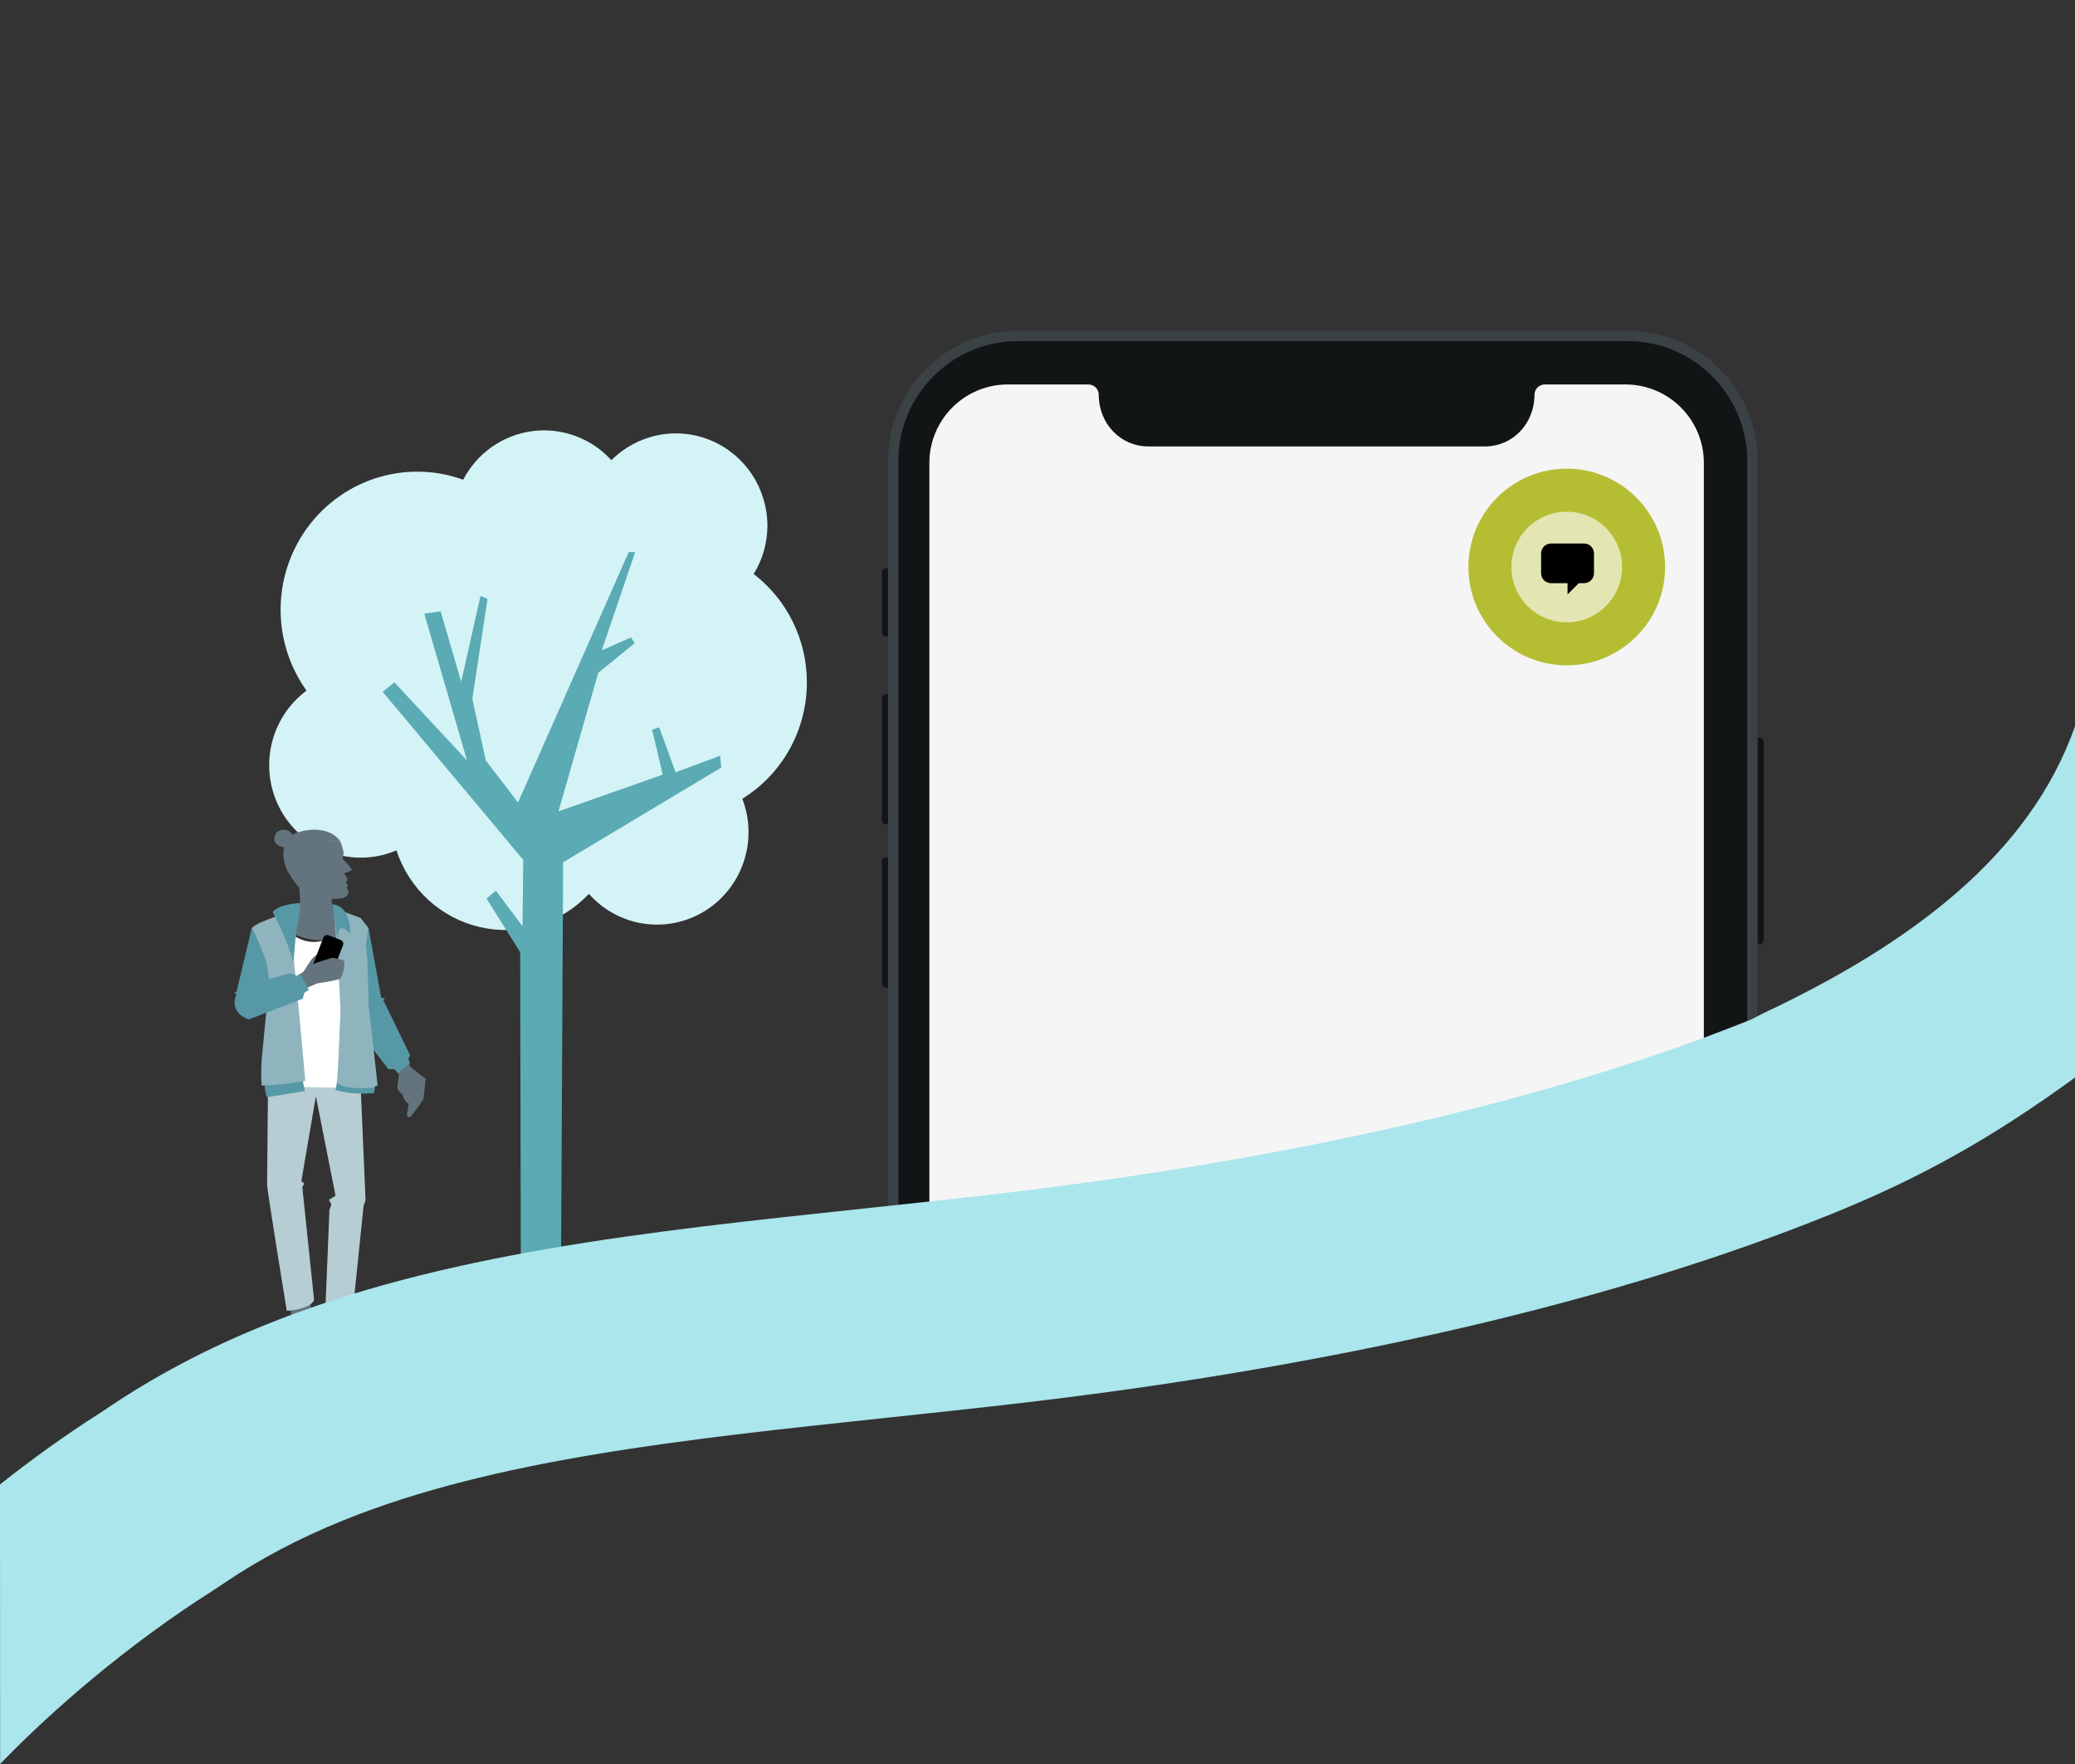<svg width="320" height="272" viewBox="0 0 320 272" fill="none" xmlns="http://www.w3.org/2000/svg">
<rect x="0" y="0" width="320" height="272" fill="#333333" stroke="none"/>
<g clip-path="url(#clip0)">
<path d="M124.433 105.227C124.436 101.99 123.697 98.796 122.273 95.896C120.85 92.996 118.781 90.469 116.228 88.512C117.603 86.29 118.337 83.724 118.348 81.103C118.351 78.286 117.527 75.531 115.982 73.186C114.437 70.841 112.238 69.011 109.665 67.926C107.091 66.841 104.257 66.551 101.52 67.092C98.782 67.632 96.265 68.979 94.285 70.963C92.756 69.283 90.849 67.999 88.726 67.219C86.603 66.439 84.326 66.186 82.085 66.481C79.845 66.776 77.708 67.61 75.854 68.914C74 70.218 72.483 71.952 71.431 73.972C69.159 73.147 66.763 72.726 64.35 72.73C60.467 72.729 56.66 73.812 53.348 75.86C50.036 77.907 47.349 80.838 45.583 84.331C43.816 87.823 43.039 91.741 43.337 95.651C43.635 99.561 44.997 103.312 47.273 106.49C44.484 108.56 42.545 111.592 41.824 115.01C41.102 118.429 41.648 121.996 43.359 125.034C45.07 128.073 47.825 130.371 51.103 131.492C54.38 132.614 57.951 132.48 61.138 131.118C62.099 134.056 63.797 136.693 66.068 138.771C68.339 140.849 71.104 142.296 74.094 142.973C77.084 143.649 80.197 143.531 83.128 142.63C86.059 141.729 88.709 140.075 90.819 137.831C93.023 140.316 96.021 141.941 99.29 142.423C102.559 142.904 105.892 142.212 108.707 140.466C111.522 138.721 113.642 136.033 114.697 132.87C115.752 129.708 115.674 126.272 114.479 123.162C117.52 121.285 120.033 118.649 121.776 115.508C123.519 112.368 124.434 108.827 124.433 105.227Z" fill="#D4F3F6"/>
<path d="M80.335 202.387L80.218 146.825L75.035 138.559L76.476 137.339L80.579 142.81L80.695 132.595L59.018 106.672L60.82 105.216L72.024 117.262L65.431 94.626L67.954 94.262L71.123 105.12L74.102 91.885L75.183 92.346L72.84 107.764L74.918 117.262L79.89 123.74L96.956 85.139H97.953L92.801 100.28L97.327 98.278L97.868 99.188L92.26 103.749L86.123 125.111L102.203 119.446L100.571 112.519L101.663 112.155L104.186 119.082L111.055 116.534L111.235 118.354L86.844 132.959L86.483 202.387H80.335Z" fill="#5AABB3"/>
<path d="M47.672 204.526L48.776 204.139C48.25 203.104 47.946 201.972 47.884 200.813L44.764 201.15L45.02 204.27L47.672 204.526Z" fill="#64747F"/>
<path d="M51.116 203.178L51.652 201.544L54.46 201.394L54.322 202.436L55.477 203.777L52.925 205.587L51.116 203.178Z" fill="#64747F"/>
<path d="M48.133 202.411C48.291 202.609 48.417 202.83 48.508 203.066C48.678 203.48 48.796 203.914 48.857 204.357C48.884 204.743 48.884 205.131 48.857 205.518L48.932 205.904C48.932 205.904 48.058 205.992 46.505 207.395C46.081 207.776 44.933 208.961 44.14 208.993C43.348 209.024 41.121 208.793 40.909 208.568C40.697 208.344 40.946 207.62 40.946 207.62L43.479 206.085L44.452 204.357C44.452 204.357 44.228 202.91 45.388 202.829C46.549 202.748 47.26 204.526 47.26 204.526L48.395 203.446L48.133 202.411Z" fill="#455560"/>
<path d="M51.383 202.386C50.908 202.757 50.546 203.253 50.335 203.818C50.125 204.383 50.075 204.995 50.192 205.587L50.098 206.179C51.088 206.571 52.157 206.725 53.218 206.628C55.8 207.027 58.432 206.994 61.004 206.529C61.004 206.529 61.147 205.905 61.004 205.649C61.004 205.649 57.26 204.682 56.886 204.613L55.563 203.584L53.342 204.345L51.209 202.985L51.383 202.386Z" fill="#455560"/>
<path d="M55.214 202.704C54.603 202.852 54.057 203.195 53.658 203.681C53.259 204.167 53.03 204.771 53.006 205.399L55.551 203.584L55.214 202.704Z" fill="#455560"/>
<path d="M55.532 165.508L41.346 165.633C41.346 165.633 41.202 181.991 41.19 182.708C41.177 183.426 44.222 202.124 44.222 202.124C44.222 202.124 47.803 201.93 48.439 200.464L46.617 182.995L46.948 182.521L46.474 182.116L48.714 169.045L51.746 184.374L50.735 184.998L51.103 185.722L50.81 186.539L50.186 201.6L54.484 201.375L56.075 185.903L56.375 185.079L55.532 165.508Z" fill="#B6CDD3"/>
<path d="M44.178 143.279L45.712 167.61L53.343 167.735C53.343 167.735 54.621 157.129 54.11 155.638C53.598 154.147 52.681 143.691 52.681 143.691C52.681 143.691 48.146 147.434 44.178 143.285" fill="white"/>
<path d="M47.459 134.364C47.459 134.364 47.316 132.206 47.341 131.912C47.366 131.619 46.892 129.049 46.892 129.049C46.892 129.049 51.995 129.629 52.463 129.729C52.707 130.31 52.891 130.914 53.012 131.532L52.837 132.449C53.361 132.935 53.836 133.472 54.253 134.052C54.291 134.264 53.056 134.676 53.056 134.676C53.056 134.676 51.421 136.779 49.088 136.51C48.37 136.429 47.459 134.377 47.459 134.377" fill="#64747F"/>
<path d="M45.145 143.903C45.652 142.375 46.034 140.808 46.287 139.218C46.356 138.594 45.931 134.433 45.931 134.433C46.25 134.429 46.566 134.374 46.867 134.27C46.867 134.27 47.791 136.31 48.545 136.822C49.356 137.064 50.196 137.194 51.041 137.209L51.203 139.667C51.637 141.407 51.976 143.169 52.22 144.945C52.22 144.945 47.884 145.475 45.139 143.903" fill="#64747F"/>
<path d="M44.521 134.638C43.932 133.61 43.651 132.434 43.71 131.251C43.75 130.677 43.935 130.123 44.248 129.64C44.562 129.158 44.992 128.763 45.5 128.493C46.193 128.175 50.417 126.902 52.513 129.741C52.513 129.741 48.882 129.254 48.532 129.672C47.796 130.533 48.589 130.92 48.495 132.031C48.435 132.907 48.181 133.759 47.753 134.526L46.106 135.531L46.218 136.997C45.601 136.253 45.034 135.469 44.521 134.651" fill="#64747F"/>
<path d="M52.962 134.545C52.611 134.871 52.2 135.125 51.752 135.294C51.128 135.506 50.348 136.173 49.649 136.067C49.208 136.01 48.794 135.827 48.454 135.541C48.114 135.254 47.864 134.876 47.734 134.451L46.748 134.564C46.873 135.374 47.097 136.166 47.416 136.922C47.594 137.314 47.863 137.658 48.201 137.926C48.538 138.193 48.934 138.378 49.356 138.463C50.457 138.657 51.581 138.674 52.687 138.513C53.205 138.407 53.711 138.132 53.736 137.565C53.761 136.997 53.399 136.941 53.399 136.941C53.399 136.941 53.916 136.429 53.293 136.142C53.293 136.142 53.654 135.737 53.573 135.437L52.962 134.545Z" fill="#64747F"/>
<path d="M45.145 128.93C45.082 128.672 44.938 128.442 44.735 128.271C44.532 128.101 44.28 127.999 44.016 127.982C43.811 127.93 43.597 127.926 43.391 127.97C43.185 128.014 42.991 128.104 42.825 128.234C42.659 128.364 42.525 128.531 42.433 128.72C42.341 128.91 42.293 129.118 42.294 129.329C42.238 130.003 43.067 130.733 44.165 130.627C44.362 129.995 44.696 129.416 45.145 128.93Z" fill="#64747F"/>
<path d="M45.581 140.359C45.581 140.359 39.679 142.025 38.831 143.104C38.831 143.104 40.896 147.341 41.252 149.849C41.607 152.357 40.628 160.136 40.391 162.95C40.261 164.423 40.247 165.904 40.347 167.38C40.347 167.38 45.488 167.586 47.079 166.606C47.079 166.606 45.631 150.466 45.238 147.465C45.238 147.465 45.45 141.152 45.581 140.359Z" fill="#8FB4BE"/>
<path d="M46.717 166.743L47.017 168.234C47.017 168.234 41.358 169.177 41.139 169.17C40.96 168.586 40.845 167.983 40.796 167.374C42.775 167.292 44.746 167.084 46.698 166.75" fill="#5698A6"/>
<path d="M46.318 139.249C46.318 139.249 42.967 139.349 42.05 140.646C43.39 143.103 44.461 145.696 45.245 148.382C45.245 148.382 45.376 147.135 45.519 145.263C45.656 143.535 46.268 140.478 46.28 140.166L46.318 139.249Z" fill="#5698A6"/>
<path d="M46.73 133.603C46.73 133.603 46.73 132.979 46.218 132.836C46.106 132.816 45.992 132.819 45.882 132.844C45.771 132.868 45.667 132.915 45.575 132.981C45.482 133.046 45.404 133.129 45.344 133.226C45.284 133.322 45.244 133.429 45.226 133.541C45.154 133.856 45.155 134.185 45.231 134.5C45.307 134.815 45.455 135.108 45.663 135.356C46.061 135.638 46.529 135.805 47.017 135.836L46.73 133.603Z" fill="#64747F"/>
<path d="M62.095 168.796C62.095 168.796 61.353 168.172 61.253 167.823C61.253 167.823 61.515 165.951 61.515 165.72C61.177 165.025 60.785 164.358 60.342 163.724L62.095 162.382L63.343 164.56C63.343 164.56 65.427 166.219 65.658 166.319C65.658 166.319 65.327 169.058 65.296 169.401C65.265 169.744 63.343 172.209 63.243 172.259C63.144 172.308 62.657 172.377 62.788 171.691C62.919 171.005 63.412 167.592 63.412 167.592C63.412 167.592 62.164 168.141 62.108 168.796" fill="#64747F"/>
<path d="M63.462 169.308C63.462 169.308 63.169 170.062 62.975 170.131C62.782 170.2 62.227 169.545 62.096 168.796C62.096 168.796 62.258 167.798 62.776 167.548C62.939 167.458 63.119 167.402 63.304 167.383C63.489 167.363 63.677 167.381 63.855 167.436C64.017 167.523 63.749 168.684 63.462 169.276" fill="#64747F"/>
<path d="M56.836 143.105L58.795 153.885H59.369L59.113 154.228L63.237 162.695L62.969 163.318L63.237 163.942L61.365 165.49L60.847 164.866H59.893L57.017 161.122L56.855 154.509C56.855 154.509 54.84 147.023 56.855 143.13" fill="#5698A6"/>
<path d="M56.874 155.089L56.662 148.227C56.662 148.227 56.568 147.016 56.419 145.619L56.83 143.123L55.626 141.557C55.626 141.557 52.888 140.547 51.446 139.929C51.446 139.929 52.625 154.415 52.488 156.555C52.351 158.695 52.139 167.105 51.758 167.979C53.69 168.547 55.721 168.7 57.716 168.428L57.791 167.548L58.234 167.342L56.874 155.089Z" fill="#8FB4BE"/>
<path d="M57.791 167.661C57.791 167.661 53.542 168.235 52.007 166.987L51.733 168.085C53.675 168.599 55.694 168.751 57.691 168.534L57.791 167.661Z" fill="#5698A6"/>
<path d="M51.209 139.443C51.209 139.443 51.914 143.972 52.17 145.438C52.17 145.438 51.652 141.358 53.998 144.016C53.998 144.016 54.279 139.686 51.209 139.443Z" fill="#5698A6"/>
<path d="M38.831 143.105L36.48 152.893L36.086 153.099L36.517 153.268C36.517 153.268 41.196 153.767 41.539 153.555C41.539 153.555 41.583 150.061 41.028 148.233C40.429 146.47 39.694 144.755 38.831 143.105Z" fill="#5698A6"/>
<path d="M46.823 149.786C46.823 149.786 47.959 147.99 48.208 147.721C48.458 147.453 49.843 146.474 49.843 146.474C49.843 146.474 50.167 147.035 49.843 147.36C49.518 147.684 48.932 148.177 48.932 148.177L47.684 150.41L46.823 149.786Z" fill="#64747F"/>
<path d="M50.385 146.031C50.467 146.249 50.229 146.548 49.843 146.692C49.456 146.835 49.088 146.767 49.007 146.542C48.925 146.318 49.163 146.024 49.543 145.881C49.924 145.737 50.304 145.806 50.385 146.031Z" fill="white"/>
<path d="M52.538 144.93L50.666 144.217C50.344 144.094 49.984 144.256 49.861 144.578L48.406 148.396C48.283 148.718 48.445 149.079 48.767 149.202L50.639 149.915C50.96 150.037 51.321 149.876 51.444 149.554L52.899 145.735C53.021 145.413 52.86 145.053 52.538 144.93Z" fill="black"/>
<path d="M48.664 148.495L51.16 147.696C51.762 147.734 52.356 147.855 52.925 148.058C53.399 148.32 52.856 150.554 52.482 150.872C52.108 151.19 48.945 151.621 48.945 151.621L45.9 152.937L45.831 150.51L48.664 148.495Z" fill="#64747F"/>
<path d="M46.256 150.142L45.775 150.466L44.764 150.08L41.402 150.959L37.097 152.681L36.673 153.093L36.479 153.286C36.479 153.286 35.069 155.982 38.351 157.198L46.692 153.991L46.923 153.093L47.641 152.638L46.256 150.142Z" fill="#5698A6"/>
<g clip-path="url(#clip1)">
<path fill-rule="evenodd" clip-rule="evenodd" d="M271.044 113.746H271.363C271.715 113.746 272 114.031 272 114.383V144.959C272 145.31 271.715 145.596 271.363 145.596H271.044V113.746Z" fill="#121515"/>
<path fill-rule="evenodd" clip-rule="evenodd" d="M136 132.855C136 132.504 136.285 132.218 136.637 132.218H136.956V152.284H136.637C136.285 152.284 136 151.999 136 151.647V132.855Z" fill="#121515"/>
<path fill-rule="evenodd" clip-rule="evenodd" d="M136 107.693C136 107.341 136.285 107.056 136.637 107.056H136.956V127.122H136.637C136.285 127.122 136 126.837 136 126.485V107.693Z" fill="#121515"/>
<path fill-rule="evenodd" clip-rule="evenodd" d="M136 88.265C136 87.913 136.285 87.628 136.637 87.628H136.956V98.138H136.637C136.285 98.138 136 97.853 136 97.501V88.265Z" fill="#121515"/>
<g>
<path fill-rule="evenodd" clip-rule="evenodd" d="M136.956 71.066C136.956 59.984 145.939 51 157.021 51H250.979C262.061 51 271.045 59.984 271.045 71.066V304.209C271.045 315.29 262.061 324.274 250.979 324.274H157.021C145.939 324.274 136.956 315.29 136.956 304.209V71.066Z" fill="#3A4245"/>
</g>
<path fill-rule="evenodd" clip-rule="evenodd" d="M138.548 71.066C138.548 60.863 146.819 52.593 157.021 52.593H250.979C261.181 52.593 269.452 60.863 269.452 71.066V304.208C269.452 314.411 261.181 322.681 250.979 322.681H157.021C146.819 322.681 138.548 314.411 138.548 304.208V71.066Z" fill="#121515"/>
<path fill-rule="evenodd" clip-rule="evenodd" d="M177.087 68.836H229.003C233.224 68.836 236.647 65.413 236.647 60.794C236.69 59.977 237.343 59.324 238.157 59.283L250.661 59.281C257.345 59.281 262.764 64.7 262.764 71.384V305.801C262.764 312.485 257.345 317.904 250.661 317.904H155.429C148.744 317.904 143.326 312.485 143.326 305.801V71.384C143.326 64.7 148.744 59.281 155.429 59.281H167.93C168.746 59.324 169.4 59.977 169.441 60.792C169.443 65.413 172.865 68.836 177.087 68.836Z" fill="#F5F5F6"/>
<circle cx="241.62" cy="87.431" r="15.166" fill="#B5BD33"/>
<circle cx="241.62" cy="87.431" r="13.27" fill="#B5BD33"/>
<circle cx="241.62" cy="87.431" r="8.531" fill="#E3E6B3"/>
<path d="M237.665 85.334C237.665 84.49 238.35 83.805 239.194 83.805H244.29C245.134 83.805 245.819 84.49 245.819 85.334V88.392C245.819 89.236 245.134 89.921 244.29 89.921H243.482L241.742 91.66V89.921H239.194C238.35 89.921 237.665 89.236 237.665 88.392V85.334Z" fill="black"/>
</g>
<path d="M32.844 245.25C19.637 253.635 8.02 263.714 0.017 272L0 228.892C5.11 224.844 10.24 221.178 15.373 217.914L16.121 217.419C23.686 212.269 31.796 207.974 40.912 204.292C68.199 193.266 99.679 189.915 133.003 186.371L133.107 186.36C139.937 185.633 146.992 184.883 154.137 184.047C185.879 180.34 231.764 172.669 270.137 157.168L271.869 156.269C294.848 145.456 313.03 131.755 320 112L320 166.156C307.174 175.472 296.354 181.573 282.259 187.268C240.546 204.12 191.606 212.349 157.892 216.287C150.721 217.126 143.715 217.871 136.931 218.593L136.779 218.609L136.707 218.616L136.431 218.646C105.415 221.945 76.124 225.062 53.034 234.394C46.051 237.214 39.908 240.461 34.252 244.321L34.043 244.463L32.844 245.25Z" fill="#AAE6EC"/>
</g>
<defs>
<filter id="filter0_dd" x="135.682" y="50.363" width="136.637" height="275.822" filterUnits="userSpaceOnUse" color-interpolation-filters="sRGB">
<feFlood flood-opacity="0" result="BackgroundImageFix"/>
<feColorMatrix in="SourceAlpha" type="matrix" values="0 0 0 0 0 0 0 0 0 0 0 0 0 0 0 0 0 0 127 0"/>
<feOffset/>
<feGaussianBlur stdDeviation="0.319"/>
<feColorMatrix type="matrix" values="0 0 0 0 0 0 0 0 0 0.082 0 0 0 0 0.251 0 0 0 0.14 0"/>
<feBlend mode="normal" in2="BackgroundImageFix" result="effect1_dropShadow"/>
<feColorMatrix in="SourceAlpha" type="matrix" values="0 0 0 0 0 0 0 0 0 0 0 0 0 0 0 0 0 0 127 0"/>
<feOffset dy="0.637"/>
<feGaussianBlur stdDeviation="0.637"/>
<feColorMatrix type="matrix" values="0 0 0 0 0 0 0 0 0 0.082 0 0 0 0 0.251 0 0 0 0.05 0"/>
<feBlend mode="normal" in2="effect1_dropShadow" result="effect2_dropShadow"/>
<feBlend mode="normal" in="SourceGraphic" in2="effect2_dropShadow" result="shape"/>
</filter>
<clipPath id="clip0">
<rect width="320" height="272" fill="white"/>
</clipPath>
<clipPath id="clip1">
<rect width="136" height="136.932" fill="white" transform="translate(136 51)"/>
</clipPath>
</defs>
</svg>
